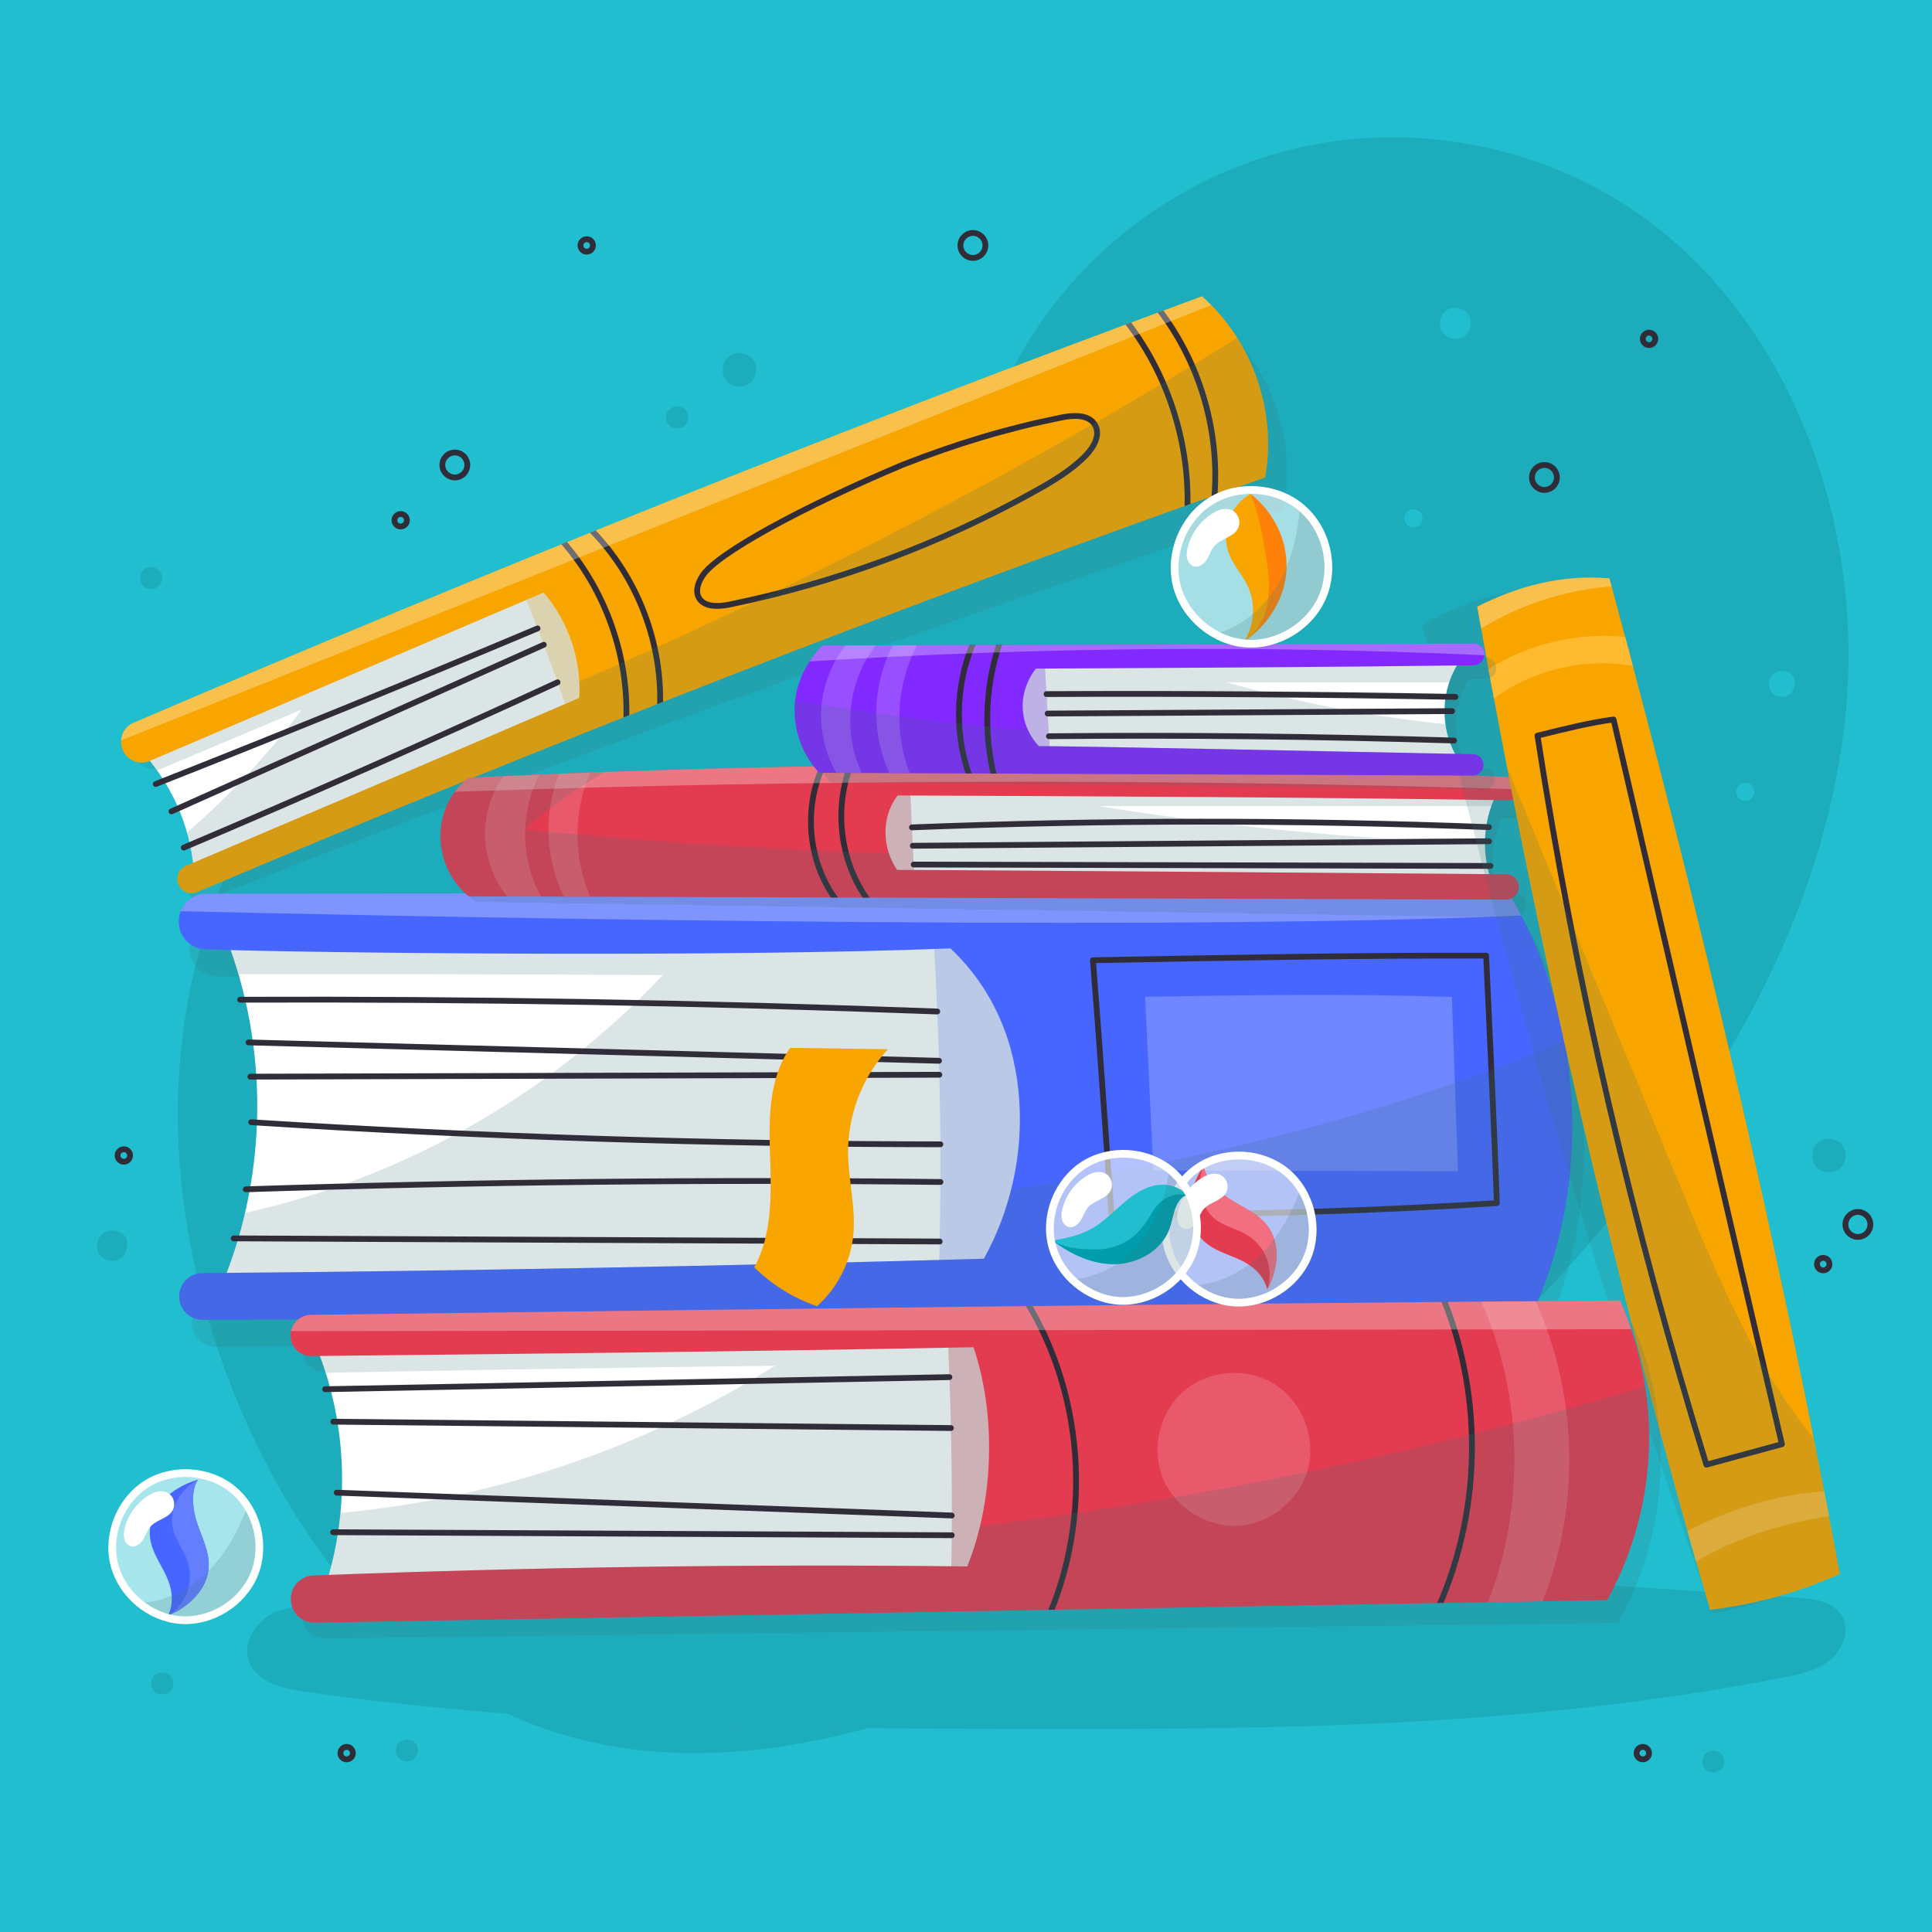 <?xml version="1.0" encoding="utf-8"?>
<!-- Generator: Adobe Illustrator 27.5.0, SVG Export Plug-In . SVG Version: 6.00 Build 0)  -->
<svg version="1.1" xmlns="http://www.w3.org/2000/svg" xmlns:xlink="http://www.w3.org/1999/xlink" x="0px" y="0px"
	 viewBox="0 0 500 500" style="enable-background:new 0 0 500 500;" xml:space="preserve">
<g id="BACKGROUND">
	<rect style="fill:#20BECF;" width="500" height="500"/>
	<path style="fill:#1DACBB;" d="M230.64,131.879c-45.056,4.912-92.518,10.738-128.783,37.924
		c-29.808,22.348-48.743,57.673-54.113,94.539c-5.37,36.866,2.213,75.005,18.276,108.62c14.442,30.22,36.852,58.063,67.527,71.511
		c44.465,19.494,96.511,5.288,140.004-16.29c51.469-25.535,97.902-61.172,135.88-104.285
		c34.504-39.172,62.657-86.312,68.118-138.225c5.461-51.916-15.803-108.714-60.874-135.049
		c-24.103-14.083-53.633-18.587-80.838-12.329c-27.205,6.257-51.801,23.211-67.328,46.409
		C255.938,103.482,247.224,130.072,230.64,131.879z"/>
</g>
<g id="OBJECTS">
	<g>
		<path style="opacity:0.18;fill:#3B7375;" d="M316.821,84.629c-94.349,32.307-187.049,67.228-278.949,104.11
			c-2.64,1.06-3.97,4.019-3.012,6.697c0.018,0.05,0.035,0.099,0.053,0.149c1.011,2.825,4.167,4.245,6.951,3.128l0.045-0.018
			c6.207,8.133,9.658,17.263,10.561,26.621c-0.617,0.246-1.234,0.492-1.851,0.738c-2.016,0.803-2.924,3.183-1.904,5.099
			c0.035,0.065,0.07,0.13,0.106,0.195c0.875,1.592,2.835,2.237,4.523,1.567c91.876-36.48,184.765-70.326,278.759-101.046
			C335.609,114.917,329.591,96.315,316.821,84.629z"/>
		<g>
			<g>
				<g>
					<path style="fill:#FFFFFF;" d="M50.134,224.997c-0.957-11.094-5.458-21.857-13.832-30.996
						c35.932-15.29,71.863-30.581,107.794-45.871l12.532,32.893L50.134,224.997z"/>
					<path style="fill:#FFE9BD;" d="M144.096,148.129c-3.143,1.338-6.286,2.675-9.43,4.013c0.562,0.929,0.922,1.516,0.922,1.516
						c3.996,9.923,7.736,19.95,11.216,30.066c0,0,0.112,0.469,0.298,1.232l9.526-3.934L144.096,148.129z"/>
					<path style="opacity:0.18;fill:#3B7375;" d="M147.371,156.723l-3.776-6.965l-0.434-1.231
						c-35.619,15.158-71.239,30.315-106.858,45.473c1.594,1.74,3.046,3.54,4.362,5.389l37.472-15.769
						c-8.749,11.634-18.74,22.332-29.74,31.866c0.878,3.122,1.461,6.302,1.738,9.511l102.593-42.364l3.817-1.834L147.371,156.723z"
						/>
				</g>
				<g>
					
						<path style="fill:none;stroke:#302D38;stroke-width:1.5;stroke-linecap:round;stroke-linejoin:round;stroke-miterlimit:10;" d="
						M40.303,202.904c33.092-13.046,66.035-26.472,98.818-40.274"/>
					
						<path style="fill:none;stroke:#302D38;stroke-width:1.5;stroke-linecap:round;stroke-linejoin:round;stroke-miterlimit:10;" d="
						M44.368,209.992c32.122-14.377,64.243-28.753,96.364-43.13"/>
					
						<path style="fill:none;stroke:#302D38;stroke-width:1.5;stroke-linecap:round;stroke-linejoin:round;stroke-miterlimit:10;" d="
						M47.564,219.359c32.458-13.77,64.708-28.033,96.733-42.781"/>
				</g>
			</g>
			<g>
				<g>
					<path style="fill:#F8A500;" d="M311.062,76.687c13.031,11.395,19.467,29.856,16.344,46.882
						c-93.276,32.832-185.378,68.766-276.408,107.309c-1.673,0.708-3.647,0.107-4.557-1.464c-0.037-0.064-0.074-0.128-0.11-0.193
						c-1.062-1.893-0.209-4.292,1.789-5.141c34.079-14.479,68.146-28.96,101.8-43.469c0.585-9.822-2.802-19.825-9.234-27.272
						L38.749,196.944c-2.759,1.18-5.946-0.169-7.02-2.97c-0.019-0.049-0.038-0.098-0.057-0.148c-1.018-2.656,0.245-5.645,2.86-6.763
						C125.578,148.117,217.466,111.114,311.062,76.687z"/>
					<g>
						<defs>
							<path id="SVGID_1_" d="M311.062,76.687c13.031,11.395,19.467,29.856,16.344,46.882
								c-93.276,32.832-185.378,68.766-276.408,107.309c-1.673,0.708-3.647,0.107-4.557-1.464c-0.037-0.064-0.074-0.128-0.11-0.193
								c-1.062-1.893-0.209-4.292,1.789-5.141c34.079-14.479,68.146-28.96,101.8-43.469c0.585-9.822-2.802-19.825-9.234-27.272
								L38.749,196.944c-2.759,1.18-5.946-0.169-7.02-2.97c-0.019-0.049-0.038-0.098-0.057-0.148
								c-1.018-2.656,0.245-5.645,2.86-6.763C125.578,148.117,217.466,111.114,311.062,76.687z"/>
						</defs>
						<clipPath id="SVGID_00000037670025170976061550000000086826643028936857_">
							<use xlink:href="#SVGID_1_"  style="overflow:visible;"/>
						</clipPath>
						
							<path style="clip-path:url(#SVGID_00000037670025170976061550000000086826643028936857_);fill:none;stroke:#302D38;stroke-width:1.5;stroke-linecap:round;stroke-linejoin:round;stroke-miterlimit:10;" d="
							M290.49,81.783c12.12,14.876,18.202,34.531,16.601,53.653"/>
						
							<path style="clip-path:url(#SVGID_00000037670025170976061550000000086826643028936857_);fill:none;stroke:#302D38;stroke-width:1.5;stroke-linecap:round;stroke-linejoin:round;stroke-miterlimit:10;" d="
							M298.672,78.502c11.974,14.592,17.648,34.181,15.329,52.913"/>
						
							<path style="clip-path:url(#SVGID_00000037670025170976061550000000086826643028936857_);fill:none;stroke:#302D38;stroke-width:1.5;stroke-linecap:round;stroke-linejoin:round;stroke-miterlimit:10;" d="
							M233.655,120.261c-25.717,10.829-47.986,22.864-51.82,28.695c-1.08,1.643-1.913,3.756-1.075,5.535
							c1.271,2.695,5.1,2.566,8.02,1.967c27.707-5.678,54.531-15.639,79.228-29.42c4.614-2.575,9.211-5.325,12.916-9.091
							c2.095-2.129,3.957-5.35,2.482-7.946c-1.58-2.778-5.591-2.586-8.723-1.951C260.328,110.96,247.779,114.761,233.655,120.261z"
							/>
						
							<path style="clip-path:url(#SVGID_00000037670025170976061550000000086826643028936857_);fill:none;stroke:#302D38;stroke-width:1.5;stroke-linecap:round;stroke-linejoin:round;stroke-miterlimit:10;" d="
							M144.634,139.014c12.24,13.339,18.661,31.841,17.314,49.895"/>
						
							<path style="clip-path:url(#SVGID_00000037670025170976061550000000086826643028936857_);fill:none;stroke:#302D38;stroke-width:1.5;stroke-linecap:round;stroke-linejoin:round;stroke-miterlimit:10;" d="
							M152.718,136.863c12.376,12.371,19.111,30.18,18.016,47.645"/>
					</g>
				</g>
				<path style="opacity:0.3;fill:#FFFFFF;" d="M313.469,78.949c-0.776-0.781-1.577-1.536-2.407-2.262
					c-93.596,34.427-185.484,71.431-276.529,110.377c-1.897,0.811-3.068,2.609-3.187,4.548
					C125.386,154.057,219.427,116.503,313.469,78.949z"/>
				<path style="opacity:0.18;fill:#3B7375;" d="M46.44,229.414c0.911,1.572,2.885,2.172,4.557,1.464
					c91.03-38.543,183.132-74.477,276.408-107.309c2.268-12.367-0.527-25.478-7.208-36.101
					c-54.474,33.76-111.441,63.495-170.278,88.901c0.077,1.413,0.085,2.829,0.001,4.243c-33.654,14.509-67.721,28.99-101.8,43.469
					c-1.998,0.849-2.851,3.248-1.789,5.141C46.366,229.286,46.403,229.35,46.44,229.414z"/>
			</g>
		</g>
	</g>
	<g>
		<path style="opacity:0.18;fill:#3B7375;" d="M392.915,235.794c-113.211,1.059-225.025,1.753-336.814,2.44
			c-3.686,0.023-6.75,2.852-7.054,6.525c-0.005,0.066-0.011,0.131-0.016,0.197c-0.333,4.06,2.812,7.571,6.883,7.691
			c1.873,0.055,4.077,0.108,6.565,0.159c9.655,26.74,9.463,56.934-0.576,83.537c-2.112,0.03-4.224,0.066-6.336,0.095
			c-3.325,0.045-5.975,2.795-5.896,6.119c0.001,0.04,0.002,0.08,0.003,0.12c0.081,3.263,2.761,5.86,6.025,5.836
			c114.593-0.819,229.434-2.139,344.737-4.736C415.404,309.388,412.507,267.776,392.915,235.794z"/>
		<g>
			<g>
				<g>
					<path style="fill:#FFFFFF;" d="M58.354,242.268c11.146,28.368,10.958,61.012-0.514,89.25l210.231-1.157l1.072-91.216
						L58.354,242.268z"/>
					<path style="fill:#D6DDFF;" d="M241.592,242.813c1.774,29.189,2.228,58.458,1.367,87.687l25.111-0.138l1.072-91.216
						l-27.281,0.404L241.592,242.813z"/>
					<path style="opacity:0.18;fill:#3B7375;" d="M171.532,252.336c-28.774,30.721-67.001,52.525-108.119,61.552
						c-1.397,6.009-3.25,11.911-5.573,17.63l210.231-1.157l1.072-91.216l-210.788,3.122c1.27,3.232,2.385,6.521,3.361,9.851
						C78.827,252.1,122.784,252.084,171.532,252.336z"/>
				</g>
				<g>
					
						<path style="fill:none;stroke:#302D38;stroke-width:1.5;stroke-linecap:round;stroke-linejoin:round;stroke-miterlimit:10;" d="
						M62.152,258.724c60.148-0.222,120.301,0.796,180.407,3.051"/>
					
						<path style="fill:none;stroke:#302D38;stroke-width:1.5;stroke-linecap:round;stroke-linejoin:round;stroke-miterlimit:10;" d="
						M64.311,269.777c59.567,1.584,119.134,3.168,178.701,4.752"/>
					
						<path style="fill:none;stroke:#302D38;stroke-width:1.5;stroke-linecap:round;stroke-linejoin:round;stroke-miterlimit:10;" d="
						M64.793,278.636c59.436-0.164,118.872-0.329,178.308-0.494"/>
					
						<path style="fill:none;stroke:#302D38;stroke-width:1.5;stroke-linecap:round;stroke-linejoin:round;stroke-miterlimit:10;" d="
						M65.011,290.432c59.373,3.764,118.864,5.671,178.357,5.717"/>
					
						<path style="fill:none;stroke:#302D38;stroke-width:1.5;stroke-linecap:round;stroke-linejoin:round;stroke-miterlimit:10;" d="
						M63.619,307.789c59.899-1.927,119.84-2.559,179.766-1.894"/>
					
						<path style="fill:none;stroke:#302D38;stroke-width:1.5;stroke-linecap:round;stroke-linejoin:round;stroke-miterlimit:10;" d="
						M60.489,320.491c60.9,0.269,121.8,0.539,182.701,0.807"/>
				</g>
			</g>
			<g>
				<g>
					<path style="fill:#4766FF;" d="M390.222,230.695c19.416,32.089,22.084,73.717,6.927,108.023
						c-115.315,1.962-230.162,2.649-344.758,2.837c-3.264,0.005-5.929-2.606-5.993-5.869c-0.001-0.04-0.002-0.08-0.002-0.12
						c-0.061-3.325,2.604-6.059,5.93-6.086c67.603-0.552,135.188-1.833,202.307-3.725c6.922-12.478,10.137-26.983,9.135-41.218
						c-1.001-14.234-6.215-28.146-17.779-39.088c-57.915,2.316-163.979,1.25-192.855,0.243c-4.071-0.142-7.196-3.671-6.841-7.729
						c0.006-0.066,0.012-0.132,0.017-0.197c0.324-3.672,3.404-6.484,7.09-6.486C165.191,231.208,277.008,231.13,390.222,230.695z"/>
					<path style="fill:#6E86FF;" d="M375.75,258.018l1.575,45.1l-78.834-0.203c-0.718-14.804-1.434-29.609-2.148-44.952
						C322.694,257.537,349.046,257.11,375.75,258.018z"/>
					
						<path style="fill:none;stroke:#302D38;stroke-width:1.5;stroke-linecap:round;stroke-linejoin:round;stroke-miterlimit:10;" d="
						M387.395,311.361c-33.204,2.103-66.481,3.066-99.751,2.887c-1.645-22.968-3.084-44.293-4.795-65.737
						c34.064-0.643,68.13-1.287,101.759-1.188C385.621,269.031,386.634,290.74,387.395,311.361z"/>
				</g>
				<g>
					<path style="opacity:0.3;fill:#FFFFFF;" d="M53.4,231.28c-2.998,0.002-5.595,1.863-6.634,4.534
						c34.283,0.827,243.997,5.594,346.963,1.129c-1.101-2.118-2.269-4.203-3.506-6.248C277.008,231.13,165.191,231.208,53.4,231.28z
						"/>
				</g>
				<path style="opacity:0.18;fill:#3B7375;" d="M254.633,325.754c-67.12,1.893-134.705,3.174-202.307,3.725
					c-3.325,0.027-5.99,2.762-5.93,6.086c0.001,0.04,0.001,0.08,0.002,0.12c0.063,3.263,2.729,5.875,5.993,5.869
					c114.596-0.188,229.443-0.875,344.758-2.837c9.534-21.579,12.01-46.052,7.707-69.228
					c-45.693,18.999-94.118,30.904-143.159,38.291C260.13,314.044,257.766,320.108,254.633,325.754z"/>
			</g>
			<path style="fill:#F8A500;" d="M204.495,271.178c-5.598,7.971-5.543,18.471-5.2,28.206c0.342,9.734,0.567,20.19-4.105,28.62
				c4.569,4.41,10.002,7.922,16.259,10.045c5.293-4.703,8.719-11.451,9.391-18.499c0.672-7.043-1.302-14.073-1.364-21.148
				c-0.087-9.818,3.676-19.62,10.309-26.858L204.495,271.178z"/>
		</g>
	</g>
	<path style="fill:#1DACBB;" d="M89.915,417.749c-5.67-1.401-11.683-2.796-17.261-1.067c-5.58,1.729-10.234,7.854-8.188,13.324
		c2.004,5.361,8.665,6.983,14.331,7.79c65.843,9.385,132.488,9.663,200.952,9.663c63.809,0,122.188-1.68,181.962-13.363
		c4.259-0.832,8.695-1.806,12.034-4.578c3.339-2.772,5.124-7.921,2.781-11.574c-2.28-3.553-7.121-4.183-11.335-4.458
		c-18.548-1.214-37.095-2.427-55.642-3.641L89.915,417.749z"/>
	<g>
		<path style="opacity:0.18;fill:#3B7375;" d="M391.676,230.87c-1.164-0.023-2.66-0.053-4.416-0.087
			c-1.719-6.293-1.231-13.178,1.388-19.155c1.299,0.034,2.592,0.06,3.892,0.095c1.557,0.042,2.886-1.118,3.052-2.666
			c0.182-1.698-1.093-3.206-2.797-3.308c-89.683-5.369-179.628-6.378-269.409-3.022c-5.19,4.049-7.573,9.9-7.407,15.724
			c0.166,5.823,2.88,11.529,7.171,14.948c89.469,1.341,178.94,2.681,268.409,4.022c1.9,0.029,3.425-1.56,3.32-3.457
			C394.783,232.253,393.39,230.904,391.676,230.87z"/>
		<g>
			<g>
				<path style="fill:#FFFFFF;" d="M387.248,205.547c-3.55,7.133-3.924,15.777-1.006,23.19l-157.056-0.558l-2.815-23.528
					L387.248,205.547z"/>
				<path style="fill:#EDC0C5;" d="M229.186,228.179l7.421,0.026c-0.006-1.256-0.036-2.219-0.036-2.219
					c-0.336-7.095-0.673-14.189-1.008-21.284l-9.191-0.051L229.186,228.179z"/>
				<path style="opacity:0.18;fill:#3B7375;" d="M387.248,205.547l-160.877-0.896l2.815,23.528l157.056,0.558
					c-1.304-3.313-1.946-6.871-1.945-10.431c-33.484-1.123-66.896-4.354-99.972-9.691h101.63
					C386.326,207.569,386.753,206.542,387.248,205.547z"/>
			</g>
			<g>
				<path style="fill:none;stroke:#302D38;stroke-width:1.5;stroke-linecap:round;stroke-linejoin:round;stroke-miterlimit:10;" d="
					M236.009,214.123c49.753-1.945,99.581-1.966,149.334-0.06"/>
				<path style="fill:none;stroke:#302D38;stroke-width:1.5;stroke-linecap:round;stroke-linejoin:round;stroke-miterlimit:10;" d="
					M236.234,218.883c49.715-0.391,99.431-0.782,149.146-1.174"/>
				<path style="fill:none;stroke:#302D38;stroke-width:1.5;stroke-linecap:round;stroke-linejoin:round;stroke-miterlimit:10;" d="
					M236.465,223.743c49.757,0.121,99.515,0.241,149.272,0.36"/>
			</g>
		</g>
		<g>
			<g>
				<path style="fill:#E33C50;" d="M393.471,204.4L393.471,204.4c0.162-1.7-1.13-3.193-2.836-3.275
					c-89.74-4.306-179.691-4.249-269.426,0.17c-5.142,4.111-7.455,9.989-7.22,15.811c0.235,5.821,3.017,11.494,7.348,14.862
					c89.479,0.281,178.959,0.561,268.438,0.842c1.9,0.006,3.406-1.6,3.279-3.496l0,0c-0.115-1.71-1.525-3.042-3.238-3.056
					c-22.06-0.174-156.967-1.236-157.644-1.11c-3.962-5.743-4.104-13.871,0.13-19.283c52.553,0.222,105.106,0.444,158.15,1.237
					C392.008,207.126,393.324,205.95,393.471,204.4z"/>
				<g>
					<path style="fill:#E85A6B;" d="M139.635,200.454c-3.124,0.133-6.247,0.28-9.37,0.423c-3.098,4.411-4.797,9.8-4.743,15.193
						c0.059,5.751,2.131,11.441,5.723,15.929c2.928,0.009,5.856,0.018,8.785,0.028C134.649,222.463,134.52,210.15,139.635,200.454z"
						/>
					<path style="fill:#E85A6B;" d="M152.757,199.927c-2.678,0.101-5.355,0.213-8.032,0.322
						c-4.086,10.129-3.635,22.006,1.212,31.796c2.268,0.007,4.536,0.014,6.804,0.021C148.35,221.96,148.363,210.027,152.757,199.927
						z"/>
				</g>
				<g>
					<defs>
						<path id="SVGID_00000144312818828893101680000017886500347331896753_" d="M393.471,204.4L393.471,204.4
							c0.162-1.7-1.13-3.193-2.836-3.275c-89.74-4.306-179.691-4.249-269.426,0.17c-5.142,4.111-7.455,9.989-7.22,15.811
							c0.235,5.821,3.017,11.494,7.348,14.862c89.479,0.281,178.959,0.561,268.438,0.842c1.9,0.006,3.406-1.6,3.279-3.496l0,0
							c-0.115-1.71-1.525-3.042-3.238-3.056c-22.06-0.174-156.967-1.236-157.644-1.11c-3.962-5.743-4.104-13.871,0.13-19.283
							c52.553,0.222,105.106,0.444,158.15,1.237C392.008,207.126,393.324,205.95,393.471,204.4z"/>
					</defs>
					<clipPath id="SVGID_00000130646267675269799400000001974059026057913251_">
						<use xlink:href="#SVGID_00000144312818828893101680000017886500347331896753_"  style="overflow:visible;"/>
					</clipPath>
					
						<path style="clip-path:url(#SVGID_00000130646267675269799400000001974059026057913251_);fill:none;stroke:#302D38;stroke-width:1.5;stroke-linecap:round;stroke-linejoin:round;stroke-miterlimit:10;" d="
						M213.451,197.296c-5.656,11.114-4.523,25.36,2.82,35.44"/>
					
						<path style="clip-path:url(#SVGID_00000130646267675269799400000001974059026057913251_);fill:none;stroke:#302D38;stroke-width:1.5;stroke-linecap:round;stroke-linejoin:round;stroke-miterlimit:10;" d="
						M221.123,195.743c-5.669,11.997-4.135,27.076,3.834,37.685"/>
				</g>
			</g>
			<path style="opacity:0.3;fill:#FFFFFF;" d="M390.635,201.125c-89.74-4.306-179.691-4.249-269.426,0.17
				c-1.366,1.092-2.526,2.311-3.497,3.618c91.879-3.239,183.865-3.446,275.759-0.633C393.561,202.632,392.3,201.205,390.635,201.125
				z"/>
			<path style="opacity:0.18;fill:#3B7375;" d="M121.337,231.968c89.479,0.281,178.959,0.561,268.438,0.842
				c1.9,0.006,3.406-1.6,3.279-3.496c-0.115-1.71-1.525-3.042-3.238-3.056c-22.06-0.174-156.967-1.236-157.644-1.11
				c-0.92-1.334-1.624-2.799-2.125-4.326c-31.472-0.993-62.911-3.034-94.244-6.158c6.788-6.113,13.738-10.631,20.714-14.878
				c-11.772,0.429-23.541,0.929-35.307,1.509c-5.142,4.111-7.455,9.989-7.22,15.811
				C114.224,222.927,117.005,228.601,121.337,231.968z"/>
		</g>
	</g>
	<g>
		<path style="opacity:0.18;fill:#3B7375;" d="M476.138,406.323c-10.336,5.402-21.516,9.186-33.008,11.173
			c-30.246-85.137-54.872-170.828-74.98-255.718c9.991-5.813,21.13-9.644,33.741-9.267
			C429.627,235.735,454.884,319.787,476.138,406.323z"/>
		<g>
			<g>
				<path style="fill:#F8A500;" d="M476.154,407.331c-10.628,4.803-22.005,7.942-33.592,9.27
					c-25.336-86.725-45.028-173.682-60.256-259.583c10.306-5.233,21.646-8.421,34.215-7.325
					C439.46,234.366,459.876,319.722,476.154,407.331z"/>
				<path style="fill:none;stroke:#302D38;stroke-width:1.5;stroke-linecap:round;stroke-linejoin:round;stroke-miterlimit:10;" d="
					M461.157,373.752l-19.545,5.303c-19.018-61.765-33.872-124.812-43.71-188.667c6.999-1.737,13.998-3.474,19.687-4.174
					C432.096,248.838,446.605,311.463,461.157,373.752z"/>
				<g>
					<path style="fill:#FFBA30;" d="M472.077,385.934c-11.944,0.925-23.77,4.268-35.34,10.331c0.736,2.609,1.476,5.217,2.221,7.826
						c10.302-6.025,21.986-9.83,34.368-11.719C472.914,390.223,472.494,388.079,472.077,385.934z"/>
					<path style="fill:#FFBA30;" d="M420.594,164.841c-12.275-1.27-24.952,1.718-35.376,8.323c0.467,2.542,0.951,5.089,1.425,7.633
						c10.155-7.542,23.491-10.632,35.94-8.448C421.921,169.846,421.262,167.342,420.594,164.841z"/>
				</g>
			</g>
			<path style="opacity:0.18;fill:#3B7375;" d="M435.908,309.504c-15.299-36.997-30.597-73.994-45.896-110.992
				c14.011,72.352,31.286,145.301,52.55,218.088c11.587-1.327,22.965-4.467,33.592-9.27c-2.176-11.711-4.431-23.38-6.752-35.014
				C454.556,354.106,444.99,331.467,435.908,309.504z"/>
			<path style="opacity:0.3;fill:#FFFFFF;" d="M416.521,149.693c-12.57-1.096-23.909,2.092-34.215,7.325
				c0.334,1.883,0.682,3.77,1.02,5.655c10.174-6.24,21.852-10.002,33.752-10.909C416.891,151.074,416.708,150.383,416.521,149.693z"
				/>
		</g>
	</g>
	<g>
		<path style="opacity:0.18;fill:#3B7375;" d="M384.152,198.779c-1.189-0.033-2.769-0.076-4.658-0.128
			c-3.774-7.022-3.52-16.061,0.634-22.864c1.447-0.008,2.886-0.013,4.335-0.022c1.526-0.009,2.771-1.237,2.795-2.762
			c0.025-1.562-1.232-2.843-2.794-2.849c-56.17-0.222-112.34-0.443-168.509-0.666c-5.186,5.373-7.32,11.154-7.308,16.954
			c0.012,5.801,2.172,11.572,6.247,15.994c56.381,0.621,112.762,1.241,169.144,1.861c1.565,0.017,2.831-1.269,2.789-2.833
			C386.788,199.998,385.617,198.819,384.152,198.779z"/>
		<g>
			<g>
				<g>
					<path style="fill:#FFFFFF;" d="M377.861,170.972c-5.13,7.299-5.394,17.695-0.641,25.244l-113.798-1.203l-1.211-23.715
						L377.861,170.972z"/>
					<path style="fill:#DABFFF;" d="M271.704,194.563c-0.437-7.576-0.872-15.152-1.309-22.727l0.064-0.561l-8.248,0.023
						l1.211,23.715l8.165,0.086L271.704,194.563z"/>
					<path style="opacity:0.18;fill:#3B7375;" d="M263.422,195.013l113.798,1.203c-1.677-2.663-2.716-5.682-3.15-8.793
						c-19.141-1.986-38.11-5.608-56.631-10.834h57.613c0.667-1.992,1.597-3.893,2.809-5.617l-115.65,0.327L263.422,195.013z"/>
				</g>
				<g>
					
						<path style="fill:none;stroke:#302D38;stroke-width:1.5;stroke-linecap:round;stroke-linejoin:round;stroke-miterlimit:10;" d="
						M270.844,179.626c35.273-0.159,70.547,0.084,105.814,0.728"/>
					
						<path style="fill:none;stroke:#302D38;stroke-width:1.5;stroke-linecap:round;stroke-linejoin:round;stroke-miterlimit:10;" d="
						M271.134,184.667c34.889-0.209,69.778-0.419,104.667-0.628"/>
					
						<path style="fill:none;stroke:#302D38;stroke-width:1.5;stroke-linecap:round;stroke-linejoin:round;stroke-miterlimit:10;" d="
						M271.472,190.534c34.947-0.328,69.9,0.043,104.832,1.114"/>
				</g>
			</g>
			<g>
				<g>
					<path style="fill:#8229FF;" d="M384.163,169.393L384.163,169.393c0.014-1.562-1.251-2.835-2.813-2.83
						c-56.17,0.162-112.34,0.323-168.509,0.484c-5.149,5.409-7.244,11.204-7.192,17.003c0.052,5.8,2.251,11.557,6.356,15.951
						c56.384,0.236,112.768,0.471,169.153,0.707c1.565,0.007,2.822-1.288,2.769-2.852l0,0c-0.049-1.465-1.228-2.635-2.694-2.666
						c-17.007-0.352-111.537-2.301-112.359-2.071c-2.505-2.603-4.023-6.133-4.19-9.741c-0.167-3.608,1.018-7.264,3.394-10.346
						c37.489-0.183,74.978-0.366,113.309-0.857C382.913,172.155,384.149,170.919,384.163,169.393z"/>
					<g>
						<path style="fill:#984FFF;" d="M226.69,167.007c-2.624,0.008-5.249,0.015-7.873,0.023c-3.644,4.655-5.877,10.406-6.268,16.306
							c-0.383,5.782,1.006,11.655,3.883,16.684c2.209,0.009,4.417,0.018,6.626,0.028
							C217.956,189.539,219.436,176.158,226.69,167.007z"/>
						<path style="fill:#984FFF;" d="M231.105,166.994c-5.39,10.084-5.768,22.715-0.929,33.083c1.757,0.007,3.513,0.015,5.27,0.022
							c-4.185-10.618-3.441-23.043,1.895-33.122C235.263,166.982,233.184,166.988,231.105,166.994z"/>
					</g>
					<g>
						<defs>
							<path id="SVGID_00000121259254089781516640000016975847284660818080_" d="M384.138,172.139l0.05-5.584
								c-57.116,0.164-114.232,0.329-171.348,0.492c-5.149,5.409-7.244,11.204-7.192,17.003c0.052,5.8,2.251,11.557,6.356,15.951
								c57.339,0.24,114.679,0.479,172.019,0.719l-0.185-5.476c0,0-114.061-2.378-114.964-2.126
								c-2.505-2.603-4.023-6.133-4.19-9.741c-0.167-3.608,1.018-7.264,3.394-10.346
								C306.463,172.845,344.849,172.657,384.138,172.139z"/>
						</defs>
						<clipPath id="SVGID_00000127729624628969557160000000799669961882221716_">
							<use xlink:href="#SVGID_00000121259254089781516640000016975847284660818080_"  style="overflow:visible;"/>
						</clipPath>
						<g style="clip-path:url(#SVGID_00000127729624628969557160000000799669961882221716_);">
							
								<path style="fill:none;stroke:#302D38;stroke-width:1.5;stroke-linecap:round;stroke-linejoin:round;stroke-miterlimit:10;" d="
								M251.226,201.665c-4.659-12.211-3.947-26.364,1.913-38.045"/>
							
								<path style="fill:none;stroke:#302D38;stroke-width:1.5;stroke-linecap:round;stroke-linejoin:round;stroke-miterlimit:10;" d="
								M259.627,163.87c-4.604,11.862-5.389,25.172-2.21,37.493"/>
						</g>
					</g>
				</g>
				<path style="opacity:0.3;fill:#FFFFFF;" d="M381.35,166.563c-56.17,0.162-112.34,0.323-168.509,0.484
					c-1.29,1.355-2.387,2.733-3.308,4.131c58.118-3.689,116.435-4.227,174.611-1.607c0.004-0.06,0.019-0.117,0.019-0.177
					C384.177,167.831,382.912,166.559,381.35,166.563z"/>
				<path style="opacity:0.18;fill:#3B7375;" d="M381.157,200.708c1.565,0.007,2.822-1.288,2.769-2.852
					c-0.049-1.465-1.228-2.635-2.694-2.666c-17.007-0.352-111.537-2.301-112.359-2.071c-1.154-1.199-2.086-2.599-2.785-4.108
					c-20.2-1.672-40.323-4.258-60.29-7.747c-0.106,0.928-0.159,1.857-0.151,2.787c0.052,5.8,2.251,11.556,6.356,15.951
					C268.389,200.237,324.773,200.472,381.157,200.708z"/>
			</g>
		</g>
	</g>
	<g>
		<path style="opacity:0.18;fill:#3B7375;" d="M422.507,342.49c-113.214,0.248-225.955,0.993-338.854,1.858
			c-3.012,0.023-5.414,2.549-5.251,5.557c0.002,0.046,0.005,0.092,0.008,0.138c0.157,2.801,2.506,4.976,5.311,4.963
			c0.733-0.003,1.465-0.007,2.198-0.011c6.667,18.039,7.379,38.222,2.001,56.686c-1.341,0.042-2.681,0.076-4.021,0.12
			c-3.505,0.115-6.17,3.198-5.782,6.683c0.007,0.061,0.014,0.123,0.021,0.184c0.342,3.072,2.959,5.382,6.049,5.345
			c111.524-1.339,223.047-2.678,334.57-4.016C432.726,394.798,432.865,366.484,422.507,342.49z"/>
		<g>
			<g>
				<g>
					<path style="fill:#FFFFFF;" d="M81.891,348.633c7.974,19.531,8.8,41.89,2.29,61.957l174.08-2.853l-0.364-60.84L81.891,348.633z
						"/>
					<path style="fill:#EDC0C5;" d="M257.896,346.896l-12.576,0.124c0.941,20.155,1.227,40.341,0.856,60.514l0.458,0.392
						l11.626-0.191L257.896,346.896z"/>
					<path style="opacity:0.18;fill:#3B7375;" d="M81.891,348.633c0.889,2.178,1.675,4.396,2.387,6.638
						c11.917-0.228,66.545-1.251,116.313-1.811c-33.836,21.231-72.702,34.421-112.482,38.084
						c-0.619,6.466-1.922,12.865-3.927,19.045l174.079-2.853l-0.364-60.84L81.891,348.633z"/>
				</g>
				<g>
					
						<path style="fill:none;stroke:#302D38;stroke-width:1.5;stroke-linecap:round;stroke-linejoin:round;stroke-miterlimit:10;" d="
						M84.153,359.527c53.853-1.042,107.705-2.085,161.558-3.127"/>
					
						<path style="fill:none;stroke:#302D38;stroke-width:1.5;stroke-linecap:round;stroke-linejoin:round;stroke-miterlimit:10;" d="
						M86.262,367.929c53.279,0.549,106.558,1.099,159.837,1.648"/>
					
						<path style="fill:none;stroke:#302D38;stroke-width:1.5;stroke-linecap:round;stroke-linejoin:round;stroke-miterlimit:10;" d="
						M87.147,386.302c53.054,1.968,106.107,3.938,159.161,5.907"/>
					
						<path style="fill:none;stroke:#302D38;stroke-width:1.5;stroke-linecap:round;stroke-linejoin:round;stroke-miterlimit:10;" d="
						M86.206,396.536c53.368,0.261,106.735,0.522,160.102,0.784"/>
				</g>
			</g>
			<g>
				<g>
					<path style="fill:#E33C50;" d="M251.946,348.663c5.897,17.487,5.308,39.633-1.627,56.734
						c-55.803-0.676-112.542,0.167-169.262,2.339c-3.504,0.134-6.152,3.232-5.745,6.715c0.007,0.061,0.014,0.122,0.021,0.184
						c0.359,3.07,2.988,5.366,6.078,5.312c111.515-1.953,223.029-3.904,334.543-5.856c13.832-25.276,13.815-53.59,3.325-77.527
						c-113.211,0.871-225.946,2.235-338.839,3.721c-3.012,0.04-5.4,2.579-5.221,5.586c0.003,0.046,0.006,0.092,0.008,0.138
						c0.173,2.8,2.533,4.962,5.338,4.934C137.372,350.361,194.204,349.765,251.946,348.663z"/>
					<g>
						<path style="fill:#E85A6B;" d="M385.109,414.63c4.703-0.082,9.406-0.165,14.109-0.247c9.808-24.701,9.153-53.417-1.82-77.629
							c-4.673,0.039-9.342,0.082-14.013,0.122C394.152,361.201,394.756,389.85,385.109,414.63z"/>
						<path style="fill:#E85A6B;" d="M306.579,359.834c-6.361,5.324-8.769,14.876-5.691,22.578
							c3.078,7.703,11.407,12.966,19.684,12.439c8.278-0.526,15.873-6.802,17.95-14.832c2.078-8.031-1.521-17.202-8.506-21.676
							C322.824,353.736,312.94,354.511,306.579,359.834z"/>
					</g>
					<g>
						<defs>
							<path id="SVGID_00000132809419172935566290000009490438669094138271_" d="M251.946,348.663
								c5.897,17.487,5.308,39.633-1.627,56.734c-55.803-0.676-112.542,0.167-169.262,2.339c-3.504,0.134-6.152,3.232-5.745,6.715
								c0.007,0.061,0.014,0.122,0.021,0.184c0.359,3.07,2.988,5.366,6.078,5.312c111.515-1.953,223.029-3.904,334.543-5.856
								c13.832-25.276,13.815-53.59,3.325-77.527c-113.211,0.871-225.946,2.235-338.839,3.721c-3.012,0.04-5.4,2.579-5.221,5.586
								c0.003,0.046,0.006,0.092,0.008,0.138c0.173,2.8,2.533,4.962,5.338,4.934C137.372,350.361,194.204,349.765,251.946,348.663z"
								/>
						</defs>
						<clipPath id="SVGID_00000097462583220328785950000007785023195225945257_">
							<use xlink:href="#SVGID_00000132809419172935566290000009490438669094138271_"  style="overflow:visible;"/>
						</clipPath>
						
							<path style="clip-path:url(#SVGID_00000097462583220328785950000007785023195225945257_);fill:none;stroke:#302D38;stroke-width:1.5;stroke-linecap:round;stroke-linejoin:round;stroke-miterlimit:10;" d="
							M265.485,336.525c15.743,25.466,17.317,59.103,4.02,85.928"/>
						
							<path style="clip-path:url(#SVGID_00000097462583220328785950000007785023195225945257_);fill:none;stroke:#302D38;stroke-width:1.5;stroke-linecap:round;stroke-linejoin:round;stroke-miterlimit:10;" d="
							M373.598,336.245c10.56,26.05,9.692,56.502-2.333,81.907"/>
					</g>
				</g>
				<path style="opacity:0.18;fill:#3B7375;" d="M250.32,405.397c-55.803-0.676-112.542,0.167-169.262,2.339
					c-3.504,0.134-6.152,3.232-5.745,6.714c0.007,0.061,0.014,0.123,0.021,0.184c0.359,3.07,2.988,5.366,6.078,5.312
					c111.515-1.953,223.029-3.904,334.543-5.856c9.729-17.779,12.598-37.06,9.798-55.265
					c-56.227,16.847-113.874,28.929-172.126,36.136C252.761,398.581,251.663,402.085,250.32,405.397z"/>
				<path style="opacity:0.3;fill:#FFFFFF;" d="M422.147,344.001c-0.847-2.519-1.8-5.002-2.867-7.438
					c-113.211,0.871-225.946,2.235-338.839,3.722c-2.539,0.033-4.628,1.846-5.116,4.215
					C190.933,344.334,306.539,344.168,422.147,344.001z"/>
			</g>
		</g>
	</g>
	<g>
		<path style="opacity:0.6;fill:#FFFFFF;" d="M336.613,131.244c-6.429-5.313-16.312-5.945-23.367-1.495
			c-7.054,4.449-10.741,13.641-8.716,21.733c2.025,8.09,9.606,14.462,17.924,15.065c8.319,0.602,16.739-4.612,19.909-12.326
			C345.533,146.506,343.301,136.77,336.613,131.244z"/>
		<g>
			<path style="fill:#FF810A;" d="M322.261,165.785c6.154-4.207,10.458-11.243,10.7-18.693c0.24-7.45-3.425-14.68-9.295-19.276
				c0,0-1.335,10.662,1.488,18.985C327.976,155.123,322.261,165.785,322.261,165.785z"/>
			<path style="fill:#F8A500;" d="M323.666,127.816c-2.641,1.484-4.713,3.953-5.717,6.813c-1.003,2.859-0.928,6.082,0.207,8.891
				c1.199,2.969,3.484,5.383,4.828,8.289c1.942,4.198,1.704,9.335-0.723,13.977c3.597-2.464,5.515-6.835,6.006-11.167
				c0.49-4.331-0.267-8.698-1.029-12.99C326.475,137.336,325.701,132.975,323.666,127.816z"/>
		</g>
		<path style="opacity:0.18;fill:#3B7375;" d="M336.613,131.244c-0.059-0.049-0.123-0.09-0.183-0.139
			c-0.565,7.153-2.199,14.315-5.911,20.436c-3.639,6-9.481,10.885-16.103,12.532c2.47,1.381,5.208,2.267,8.038,2.473
			c8.319,0.602,16.739-4.612,19.909-12.326C345.533,146.506,343.301,136.77,336.613,131.244z"/>
		<path style="fill:none;stroke:#FFFFFF;stroke-width:2;stroke-linecap:round;stroke-linejoin:round;stroke-miterlimit:10;" d="
			M336.613,131.244c-6.429-5.313-16.312-5.945-23.367-1.495c-7.054,4.449-10.741,13.641-8.716,21.733
			c2.025,8.09,9.606,14.462,17.924,15.065c8.319,0.602,16.739-4.612,19.909-12.326C345.533,146.506,343.301,136.77,336.613,131.244z
			"/>
		<path style="fill:#FFFFFF;" d="M314.705,132.345c-3.673,1.9-6.44,5.469-7.366,9.5c-0.213,0.922-0.33,1.895-0.08,2.806
			c0.251,0.913,0.938,1.752,1.861,1.956c1.315,0.29,2.567-0.753,3.262-1.908c0.695-1.154,1.093-2.501,1.999-3.498
			c1.664-1.835,4.725-2.152,5.944-4.309c0.781-1.38,0.461-3.288-0.729-4.339C318.408,131.503,316.478,131.428,314.705,132.345z"/>
	</g>
	<g>
		<path style="opacity:0.6;fill:#FFFFFF;" d="M60.269,385.49c-6.152-5.084-15.609-5.689-22.36-1.431
			c-6.75,4.257-10.278,13.053-8.34,20.795c1.938,7.743,9.192,13.84,17.152,14.417c7.96,0.575,16.018-4.413,19.051-11.795
			C68.804,400.094,66.668,390.778,60.269,385.49z"/>
		<g>
			<path style="fill:#4766FF;" d="M51.214,382.932c-3.427,1.027-6.705,2.783-9.084,5.455c-2.378,2.673-3.769,6.332-3.259,9.873
				c0.481,3.347,2.53,6.222,4.008,9.265c1.477,3.042,2.352,6.834,0.645,10.55c5.385-2.184,10.282-6.898,10.498-12.705
				c0.146-3.931-1.822-7.58-3.056-11.315C49.732,390.321,49.417,385.698,51.214,382.932z"/>
			<path style="fill:#637EFF;" d="M54.022,405.37c0.146-3.931-1.822-7.58-3.056-11.315c-1.234-3.734-1.549-8.357,0.248-11.123
				c-4.892,2.624-7.984,8.453-6.183,13.704c0.833,2.43,2.436,4.532,3.329,6.941c2.024,5.456,0.088,11.396-4.836,14.498
				C48.909,415.891,53.806,411.177,54.022,405.37z"/>
		</g>
		<path style="opacity:0.18;fill:#3B7375;" d="M53.419,407.077c-4.727,4.534-11.119,7.607-17.469,7.721
			c3.04,2.535,6.818,4.186,10.772,4.472c7.96,0.575,16.018-4.413,19.051-11.795c2.32-5.648,1.605-12.423-1.721-17.665
			C61.641,396.209,58.34,402.356,53.419,407.077z"/>
		<path style="fill:none;stroke:#FFFFFF;stroke-width:2;stroke-linecap:round;stroke-linejoin:round;stroke-miterlimit:10;" d="
			M60.269,385.49c-6.152-5.084-15.609-5.689-22.36-1.431c-6.75,4.257-10.278,13.053-8.34,20.795
			c1.938,7.743,9.192,13.84,17.152,14.417c7.96,0.575,16.018-4.413,19.051-11.795C68.804,400.094,66.668,390.778,60.269,385.49z"/>
		<path style="fill:#FFFFFF;" d="M39.305,386.542c-3.514,1.819-6.162,5.233-7.048,9.091c-0.203,0.882-0.317,1.812-0.077,2.685
			c0.24,0.872,0.897,1.677,1.781,1.871c1.258,0.278,2.457-0.72,3.121-1.825c0.664-1.105,1.046-2.393,1.912-3.348
			c1.593-1.756,4.522-2.059,5.689-4.122c0.747-1.321,0.441-3.147-0.697-4.152C42.849,385.738,41.001,385.664,39.305,386.542z"/>
	</g>
	<g>
		<path style="opacity:0.6;fill:#FFFFFF;" d="M332.868,303.302c-6.152-5.084-15.609-5.689-22.36-1.431
			c-6.75,4.257-10.278,13.053-8.34,20.795c1.938,7.743,9.192,13.84,17.152,14.417c7.96,0.575,16.018-4.413,19.051-11.795
			C341.402,317.906,339.267,308.59,332.868,303.302z"/>
		<g>
			<path style="fill:#E33C50;" d="M311.506,301.708c-1.986,2.976-3.392,6.418-3.521,9.993c-0.128,3.576,1.132,7.281,3.782,9.684
				c2.504,2.272,5.915,3.181,8.994,4.584c3.077,1.402,6.168,3.766,7.223,7.717c2.757-5.115,3.525-11.869-0.01-16.481
				c-2.393-3.122-6.236-4.679-9.567-6.77C315.074,308.345,311.885,304.984,311.506,301.708z"/>
			<path style="fill:#F26F7F;" d="M327.973,317.205c-2.393-3.122-6.236-4.679-9.567-6.77c-3.332-2.09-6.521-5.451-6.9-8.728
				c-2.097,5.14-0.763,11.602,3.972,14.5c2.191,1.341,4.766,1.939,6.99,3.226c5.038,2.913,7.332,8.724,5.516,14.253
				C330.741,328.571,331.509,321.817,327.973,317.205z"/>
		</g>
		<path style="opacity:0.18;fill:#3B7375;" d="M326.017,324.889c-4.727,4.534-11.119,7.607-17.469,7.721
			c3.04,2.535,6.818,4.186,10.772,4.472c7.96,0.575,16.018-4.413,19.051-11.795c2.32-5.648,1.605-12.423-1.721-17.665
			C334.24,314.022,330.938,320.169,326.017,324.889z"/>
		<path style="fill:none;stroke:#FFFFFF;stroke-width:2;stroke-linecap:round;stroke-linejoin:round;stroke-miterlimit:10;" d="
			M332.868,303.302c-6.152-5.084-15.609-5.689-22.36-1.431c-6.75,4.257-10.278,13.053-8.34,20.795
			c1.938,7.743,9.192,13.84,17.152,14.417c7.96,0.575,16.018-4.413,19.051-11.795C341.402,317.906,339.267,308.59,332.868,303.302z"
			/>
		<path style="fill:#FFFFFF;" d="M311.904,304.355c-3.514,1.819-6.162,5.233-7.048,9.091c-0.203,0.882-0.317,1.812-0.077,2.685
			c0.24,0.872,0.897,1.677,1.781,1.871c1.258,0.278,2.457-0.72,3.121-1.825c0.664-1.105,1.046-2.393,1.912-3.348
			c1.593-1.756,4.522-2.059,5.689-4.122c0.747-1.321,0.441-3.147-0.697-4.151C315.447,303.55,313.6,303.477,311.904,304.355z"/>
	</g>
	<g>
		<path style="opacity:0.6;fill:#FFFFFF;" d="M302.933,302.858c-6.153-5.084-15.609-5.689-22.36-1.432
			c-6.75,4.258-10.277,13.054-8.34,20.796c1.937,7.742,9.192,13.84,17.152,14.417c7.961,0.575,16.018-4.413,19.051-11.795
			C311.467,317.461,309.332,308.145,302.933,302.858z"/>
		<g>
			<path style="fill:#20BECF;" d="M272.44,321.048c4.658,3.573,10.296,6.216,16.166,6.103c5.871-0.113,11.889-3.462,13.967-8.953
				c0.652-1.722,0.906-3.572,1.523-5.307c0.616-1.735,1.709-3.439,3.075-3.516c-1.997-2.559-5.724-3.255-8.866-2.444
				c-3.144,0.811-5.81,2.858-8.24,5.011c-2.429,2.153-4.753,4.485-7.586,6.069C279.273,319.8,275.492,320.538,272.44,321.048z"/>
			<path style="fill:#009DAD;" d="M302.573,318.197c0.652-1.722,0.906-3.572,1.523-5.307c0.616-1.735,1.709-3.439,3.075-3.516
				c-2.051-0.801-6.494-0.117-9.095,4.561c-1.07,1.924-2.359,3.746-3.924,5.295c-2.738,2.71-6.638,4.109-10.492,4.112
				c-3.852,0.003-7.991-0.192-11.22-2.295c4.658,3.574,10.296,6.216,16.166,6.103C294.477,327.037,300.495,323.689,302.573,318.197z
				"/>
		</g>
		<path style="opacity:0.18;fill:#3B7375;" d="M308.435,324.843c3.032-7.382,0.897-16.699-5.502-21.986
			c-0.094-0.078-0.196-0.145-0.291-0.22c-1.068,7.303-3.564,14.542-8.437,20.054c-4.285,4.845-10.648,8.1-16.824,8.358
			c3.218,3.163,7.497,5.262,12.004,5.589C297.345,337.214,305.402,332.225,308.435,324.843z"/>
		<path style="fill:none;stroke:#FFFFFF;stroke-width:2;stroke-linecap:round;stroke-linejoin:round;stroke-miterlimit:10;" d="
			M302.933,302.858c-6.153-5.084-15.609-5.689-22.36-1.432c-6.75,4.258-10.277,13.054-8.34,20.796
			c1.937,7.742,9.192,13.84,17.152,14.417c7.961,0.575,16.018-4.413,19.051-11.795C311.467,317.461,309.332,308.145,302.933,302.858
			z"/>
		<path style="fill:#FFFFFF;" d="M281.968,303.91c-3.515,1.819-6.162,5.233-7.048,9.09c-0.203,0.882-0.316,1.813-0.077,2.686
			c0.24,0.872,0.897,1.676,1.781,1.871c1.258,0.277,2.457-0.721,3.121-1.825c0.665-1.105,1.046-2.394,1.912-3.348
			c1.593-1.756,4.522-2.059,5.689-4.122c0.747-1.321,0.441-3.147-0.697-4.152C285.512,303.106,283.665,303.032,281.968,303.91z"/>
	</g>
	<g>
		<path style="fill:#1DACBB;" d="M476.67,296.197c-1.481-1.743-4.407-1.994-6.162-0.529c-1.757,1.465-2.035,4.387-0.586,6.156
			c1.449,1.77,4.369,2.074,6.152,0.641C477.856,301.034,478.254,298.061,476.67,296.197z"/>
		<path style="fill:#1DACBB;" d="M194.705,92.851c-1.481-1.743-4.407-1.994-6.162-0.529c-1.757,1.465-2.035,4.387-0.586,6.156
			c1.449,1.77,4.369,2.074,6.152,0.641C195.891,97.688,196.289,94.715,194.705,92.851z"/>
		<path style="fill:#20BECF;" d="M463.624,174.519c-1.284-1.193-3.5-1.203-4.777-0.002c-1.277,1.201-1.393,3.436-0.23,4.747
			c1.164,1.31,3.423,1.447,4.72,0.269C464.634,178.356,465.009,175.806,463.624,174.519z"/>
		<path style="fill:#20BECF;" d="M453.482,203.381c0.795,0.932,0.685,2.497-0.232,3.31c-0.918,0.812-2.483,0.733-3.313-0.169
			c-0.83-0.901-0.781-2.469,0.105-3.316C450.927,202.36,452.57,202.311,453.482,203.381z"/>
		<path style="fill:#20BECF;" d="M367.617,132.617c0.795,0.932,0.685,2.497-0.232,3.31c-0.918,0.812-2.483,0.733-3.313-0.169
			c-0.83-0.901-0.781-2.469,0.105-3.316C365.063,131.595,366.706,131.547,367.617,132.617z"/>
		<path style="fill:#20BECF;" d="M379.967,81.342c-1.226-1.737-3.921-2.205-5.661-0.982c-1.74,1.223-2.214,3.917-0.994,5.66
			c1.218,1.743,3.911,2.222,5.657,1.007C380.713,85.811,381.215,83.109,379.967,81.342z"/>
		<path style="fill:#1DACBB;" d="M40.915,147.359c-1.14-0.919-2.995-0.761-3.962,0.338c-0.968,1.098-0.891,2.96,0.164,3.974
			c1.056,1.015,2.917,1.02,3.977,0.009C42.154,150.67,42.444,148.591,40.915,147.359z"/>
		<path style="fill:#1DACBB;" d="M445.174,453.636c-1.14-0.919-2.996-0.761-3.962,0.338c-0.968,1.098-0.891,2.96,0.164,3.974
			c1.056,1.015,2.917,1.02,3.977,0.009C446.413,456.947,446.703,454.868,445.174,453.636z"/>
		<path style="fill:#1DACBB;" d="M107.1,450.798c-1.14-0.919-2.996-0.761-3.963,0.338c-0.968,1.098-0.891,2.96,0.164,3.974
			c1.056,1.015,2.917,1.02,3.977,0.009C108.34,454.11,108.629,452.031,107.1,450.798z"/>
		<path style="fill:#1DACBB;" d="M43.766,433.435c-1.14-0.919-2.996-0.761-3.963,0.338c-0.968,1.098-0.891,2.96,0.164,3.974
			c1.056,1.015,2.917,1.02,3.977,0.009C45.006,436.746,45.295,434.667,43.766,433.435z"/>
		<path style="fill:#1DACBB;" d="M177.049,105.783c-1.14-0.919-2.995-0.761-3.962,0.338c-0.968,1.098-0.891,2.96,0.164,3.974
			c1.056,1.015,2.917,1.02,3.977,0.009C178.288,109.094,178.578,107.015,177.049,105.783z"/>
		<path style="fill:#1DACBB;" d="M32.504,320.177c-1.2-1.72-3.813-2.265-5.582-1.138c-1.768,1.126-2.37,3.76-1.236,5.524
			c1.135,1.765,3.816,2.3,5.521,1.078C32.912,324.42,33.462,321.549,32.504,320.177z"/>
		<path style="fill:none;stroke:#302D38;stroke-width:1.5;stroke-linecap:round;stroke-linejoin:round;stroke-miterlimit:10;" d="
			M105.31,134.641c0,0.892-0.723,1.614-1.614,1.614c-0.892,0-1.614-0.723-1.614-1.614c0-0.891,0.723-1.614,1.614-1.614
			C104.587,133.027,105.31,133.75,105.31,134.641z"/>
		<path style="fill:none;stroke:#302D38;stroke-width:1.5;stroke-linecap:round;stroke-linejoin:round;stroke-miterlimit:10;" d="
			M153.454,63.522c0,0.891-0.723,1.614-1.614,1.614c-0.891,0-1.614-0.723-1.614-1.614c0-0.891,0.723-1.614,1.614-1.614
			C152.731,61.908,153.454,62.63,153.454,63.522z"/>
		<path style="fill:none;stroke:#302D38;stroke-width:1.5;stroke-linecap:round;stroke-linejoin:round;stroke-miterlimit:10;" d="
			M91.326,453.708c0,0.892-0.723,1.614-1.614,1.614c-0.892,0-1.614-0.723-1.614-1.614c0-0.891,0.723-1.614,1.614-1.614
			C90.604,452.094,91.326,452.816,91.326,453.708z"/>
		<path style="fill:none;stroke:#302D38;stroke-width:1.5;stroke-linecap:round;stroke-linejoin:round;stroke-miterlimit:10;" d="
			M473.456,327.154c0,0.892-0.723,1.614-1.614,1.614c-0.892,0-1.614-0.723-1.614-1.614c0-0.891,0.723-1.614,1.614-1.614
			C472.734,325.54,473.456,326.263,473.456,327.154z"/>
		<path style="fill:none;stroke:#302D38;stroke-width:1.5;stroke-linecap:round;stroke-linejoin:round;stroke-miterlimit:10;" d="
			M428.387,87.701c0,0.891-0.723,1.614-1.614,1.614c-0.891,0-1.614-0.723-1.614-1.614c0-0.892,0.723-1.614,1.614-1.614
			C427.665,86.087,428.387,86.81,428.387,87.701z"/>
		<path style="fill:none;stroke:#302D38;stroke-width:1.5;stroke-linecap:round;stroke-linejoin:round;stroke-miterlimit:10;" d="
			M426.773,453.708c0,0.892-0.723,1.614-1.614,1.614s-1.614-0.723-1.614-1.614c0-0.891,0.723-1.614,1.614-1.614
			S426.773,452.816,426.773,453.708z"/>
		<path style="fill:none;stroke:#302D38;stroke-width:1.5;stroke-linecap:round;stroke-linejoin:round;stroke-miterlimit:10;" d="
			M33.659,299.042c0,0.891-0.723,1.614-1.614,1.614c-0.892,0-1.614-0.723-1.614-1.614c0-0.892,0.723-1.614,1.614-1.614
			C32.936,297.428,33.659,298.151,33.659,299.042z"/>
		<path style="fill:none;stroke:#302D38;stroke-width:1.5;stroke-linecap:round;stroke-linejoin:round;stroke-miterlimit:10;" d="
			M402.92,123.564c0,1.783-1.445,3.228-3.228,3.228s-3.228-1.445-3.228-3.228c0-1.783,1.445-3.228,3.228-3.228
			S402.92,121.781,402.92,123.564z"/>
		<path style="fill:none;stroke:#302D38;stroke-width:1.5;stroke-linecap:round;stroke-linejoin:round;stroke-miterlimit:10;" d="
			M120.94,120.336c0,1.783-1.445,3.228-3.228,3.228c-1.783,0-3.228-1.445-3.228-3.228c0-1.783,1.445-3.228,3.228-3.228
			C119.494,117.108,120.94,118.553,120.94,120.336z"/>
		<path style="fill:none;stroke:#302D38;stroke-width:1.5;stroke-linecap:round;stroke-linejoin:round;stroke-miterlimit:10;" d="
			M484.048,316.882c0,1.783-1.445,3.228-3.228,3.228c-1.783,0-3.228-1.445-3.228-3.228s1.445-3.228,3.228-3.228
			C482.603,313.654,484.048,315.099,484.048,316.882z"/>
		<path style="fill:none;stroke:#302D38;stroke-width:1.5;stroke-linecap:round;stroke-linejoin:round;stroke-miterlimit:10;" d="
			M255.018,63.522c0,1.783-1.445,3.228-3.228,3.228s-3.228-1.445-3.228-3.228c0-1.783,1.445-3.228,3.228-3.228
			S255.018,61.739,255.018,63.522z"/>
	</g>
</g>
</svg>
